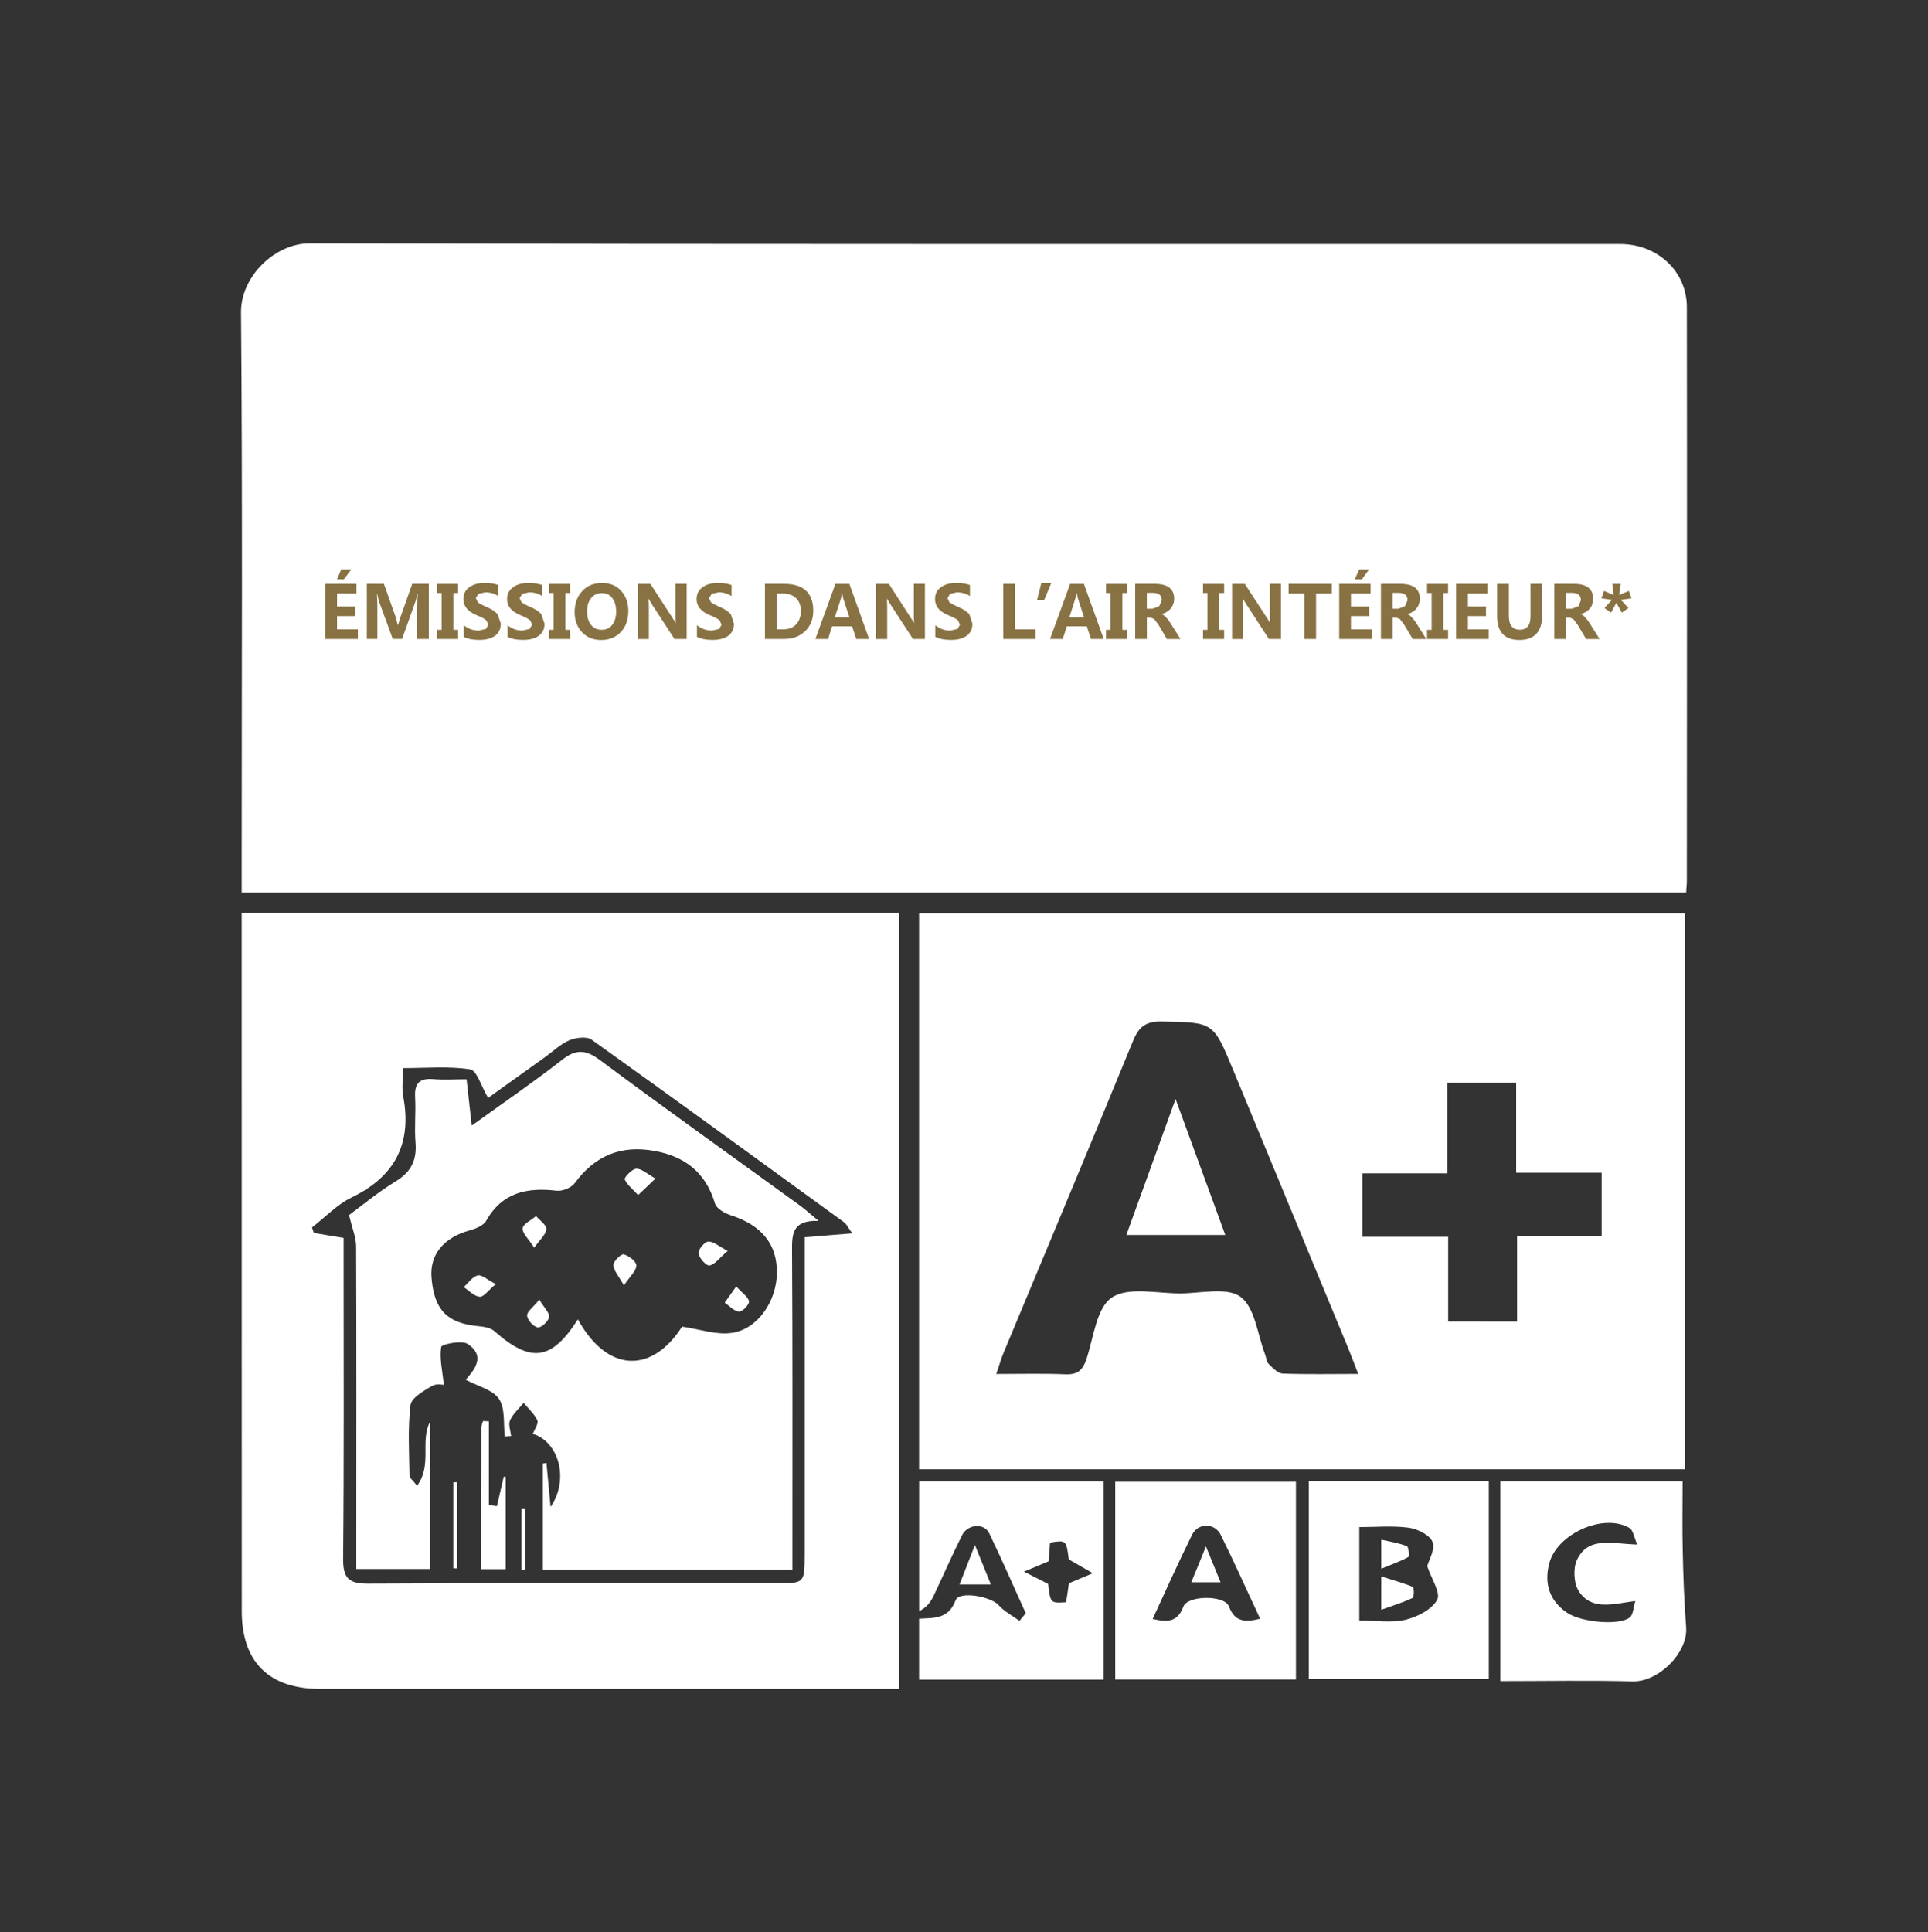<?xml version="1.0" encoding="utf-8"?>
<!-- Generator: Adobe Illustrator 16.0.0, SVG Export Plug-In . SVG Version: 6.00 Build 0)  -->
<!DOCTYPE svg PUBLIC "-//W3C//DTD SVG 1.1//EN" "http://www.w3.org/Graphics/SVG/1.1/DTD/svg11.dtd">
<svg version="1.1" id="圖層_1" xmlns="http://www.w3.org/2000/svg" xmlns:xlink="http://www.w3.org/1999/xlink" x="0px" y="0px"
	 width="85.039px" height="85.223px" viewBox="0 0 85.039 85.223" enable-background="new 0 0 85.039 85.223" xml:space="preserve">
<rect x="0" y="0" width="85.039" height="85.223" fill="#333333" stroke="none"/>
<g>
	<g>
		<path fill="#FFFFFF" d="M74.372,39.362c-21.266,0-42.439,0-63.713,0c0-0.353,0-0.658,0-0.965c0-8.206,0.041-16.412-0.029-24.616
			c-0.014-1.611,1.523-3.049,3.016-3.047c19.271,0.041,38.543,0.026,57.816,0.029c1.645,0,2.941,1.207,2.941,2.779
			c0.012,8.425,0.004,16.852,0,25.275C74.405,38.973,74.386,39.128,74.372,39.362z M19.583,25.521
			c-0.465-0.022-1.092-0.227-1.547-0.028c-0.436,0.192-0.691,0.797-1.021,1.21c-0.729-1.233-0.729-1.233-1.189-1.126
			c0,0.76,0,1.494,0,2.231c0.068,0.002,0.145,0.005,0.213,0.009c0.064-0.327,0.133-0.653,0.217-1.102
			c0.305,0.473,0.529,0.825,0.83,1.297c0.275-0.559,0.457-0.934,0.705-1.429c0.07,0.508,0.127,0.862,0.176,1.189
			c0.621,0,1.146,0,1.619,0C19.583,26.99,19.583,26.291,19.583,25.521z M22.854,27.105c-0.002,0.081-0.008,0.163-0.014,0.245
			c-0.336,0.028-0.668,0.058-1.004,0.086c-0.002,0.106-0.008,0.213-0.008,0.32c0.422,0,0.844,0,1.266,0c0.475,0,0.945,0,1.383,0
			c0-0.755,0-1.48,0-2.243c-0.523-0.033-1.094-0.138-1.645-0.075c-0.348,0.039-0.664,0.329-0.994,0.507
			c0.184,0.287,0.355,0.59,0.572,0.855C22.517,26.935,22.704,27.006,22.854,27.105z M62.833,25.439
			c-0.258,0.024-0.516,0.051-0.748,0.072c0,0.719,0,1.346,0,1.974c-0.135,0.006-0.268,0.014-0.404,0.02
			c-0.02-0.355-0.127-0.734-0.039-1.062c0.178-0.664-0.053-0.96-0.697-0.997c-0.271-0.016-0.543-0.004-0.783-0.004
			c0,0.857,0,1.617,0,2.377c0.061,0.004,0.127,0.008,0.189,0.013c0.105-0.281,0.219-0.563,0.383-1
			c0.492,1.059,1.244,1.163,2.102,0.958C62.833,27.021,62.833,26.299,62.833,25.439z M48.063,25.471c0,0.727,0,1.366,0,2.004
			c-0.076,0.013-0.154,0.025-0.229,0.039c-0.203-0.544-0.4-1.09-0.604-1.633c-0.168-0.442-0.572-0.687-0.824-0.268
			c-0.387,0.649-0.559,1.428-0.805,2.105c0.65-0.122,1.119-0.322,1.562-0.267c0.561,0.07,1.098,0.349,1.672,0.545
			c0-1.01,0-1.756,0-2.527C48.595,25.471,48.351,25.471,48.063,25.471z M55.302,27.944c0.062-0.066,0.123-0.136,0.186-0.205
			c0-0.761,0-1.521,0-2.281c-0.082,0.003-0.162,0.005-0.238,0.007c-0.059,0.369-0.105,0.736-0.168,1.169
			c-0.504-0.47-0.936-0.871-1.486-1.385c0,1.073,0,1.814,0,2.558c0.094,0.011,0.188,0.021,0.281,0.032
			c0.078-0.429,0.162-0.854,0.26-1.366C54.552,26.996,54.929,27.47,55.302,27.944z M27.657,27.81
			c0.094-0.002,0.186-0.005,0.277-0.007c0.059-0.396,0.115-0.793,0.189-1.263c0.49,0.521,0.891,0.957,1.465,1.565
			c0-1.111,0-1.877,0-2.644c-0.092-0.011-0.186-0.02-0.279-0.028c-0.078,0.434-0.148,0.867-0.232,1.324
			c-0.584-0.316-0.555-1.368-1.42-1.292C27.657,26.325,27.657,27.068,27.657,27.81z M69.063,28.105
			c0.059-0.127,0.109-0.252,0.162-0.378c0.025-0.515,0.111-1.037,0.047-1.537c-0.035-0.265-0.303-0.609-0.551-0.706
			c-0.307-0.123-0.701-0.029-1.023-0.029c0,0.867,0,1.609,0,2.355c0.076,0.018,0.154,0.034,0.232,0.053
			c0.119-0.288,0.238-0.575,0.477-1.14C68.677,27.297,68.868,27.701,69.063,28.105z M38.493,26.436
			c0.514,0.574,0.93,1.038,1.484,1.66c0-1.106,0-1.873,0-2.64c-0.088-0.006-0.18-0.012-0.27-0.018
			c-0.066,0.41-0.129,0.82-0.203,1.282c-0.469-0.51-0.871-0.947-1.424-1.55c0,1.103,0,1.867,0,2.63
			c0.092,0.008,0.182,0.016,0.27,0.022C38.396,27.396,38.438,26.969,38.493,26.436z M33.134,27.819
			c0.801,0.055,1.557,0.139,1.902-0.631c0.154-0.348,0.18-1.051-0.027-1.202c-0.49-0.361-1.145-0.493-1.875-0.768
			C33.134,26.267,33.134,27.004,33.134,27.819z M50.89,27.857c0.035-0.646,0.123-1.201,0.068-1.741
			c-0.025-0.235-0.305-0.556-0.539-0.634c-0.324-0.107-0.711-0.027-1.025-0.027c0,0.865,0,1.608,0,2.354
			c0.072,0.011,0.145,0.021,0.217,0.034c0.104-0.284,0.209-0.568,0.326-0.891C50.302,27.298,50.624,27.603,50.89,27.857z
			 M37.554,27.577c-0.178-0.494-0.398-1.135-0.637-1.771c-0.182-0.511-0.58-0.547-0.799-0.137c-0.348,0.651-0.543,1.385-0.734,1.906
			C36.161,27.577,36.815,27.577,37.554,27.577z M27.106,26.452c0-0.522-0.307-0.994-1.084-1.036c-0.725-0.04-1.23,0.459-1.238,1.21
			c-0.014,0.742,0.363,1.184,1.098,1.262C26.581,27.96,27.085,27.424,27.106,26.452z M58.757,26.292
			c-0.01-0.087-0.025-0.177-0.037-0.265c0.271-0.104,0.551-0.208,0.75-0.285c-0.102-0.334-0.186-0.604-0.262-0.847
			c-0.305,0.246-0.623,0.498-0.955,0.762c0,0.675,0,1.407,0,2.23c0.504-0.049,0.92-0.091,1.334-0.132
			c0.002-0.075,0.002-0.147,0.002-0.223c-0.283-0.104-0.566-0.205-1.035-0.372c0.439-0.25,0.709-0.401,1.111-0.63
			C59.253,26.424,59.007,26.358,58.757,26.292z M65.501,25.459c-0.125,0.014-0.248,0.027-0.367,0.042
			c0.07,0.753-0.373,1.622,0.406,2.199c0.258,0.191,1.018,0.105,1.234-0.135c0.549-0.61,0.32-1.388,0.049-2.117
			c-0.207,0.254-0.213,0.535-0.299,0.792c-0.125,0.387-0.307,0.756-0.467,1.133c-0.146-0.396-0.314-0.787-0.443-1.189
			C65.54,25.954,65.536,25.701,65.501,25.459z M13.897,25.464c0,0.813,0,1.55,0,2.409c0.5-0.039,0.938-0.071,1.373-0.105
			c0.002-0.079,0.004-0.158,0.004-0.237c-0.281-0.1-0.572-0.197-1.064-0.364c0.451-0.247,0.721-0.396,1.084-0.598
			c-0.381-0.144-0.633-0.24-1.094-0.413c0.471-0.228,0.744-0.358,1.02-0.49c-0.01-0.066-0.023-0.135-0.037-0.2
			C14.755,25.464,14.329,25.464,13.897,25.464z M63.31,27.883c0.543-0.043,0.973-0.079,1.398-0.115
			c0.004-0.07,0.006-0.141,0.012-0.213c-0.289-0.104-0.58-0.208-1.064-0.384c0.438-0.247,0.703-0.399,1.055-0.598
			c-0.367-0.147-0.623-0.249-1.084-0.434c0.479-0.207,0.744-0.324,1.012-0.441c-0.012-0.055-0.021-0.108-0.033-0.165
			c-0.422,0-0.846,0-1.293,0C63.31,26.289,63.31,27.003,63.31,27.883z M30.642,25.981c0.398-0.1,0.684-0.172,0.975-0.242
			c-0.031-0.123-0.059-0.246-0.088-0.368c-0.438,0.131-1.08,0.126-1.271,0.417c-0.58,0.896,0.658,0.886,0.939,1.538
			c-0.412,0.049-0.754,0.088-1.309,0.151c0.676,0.544,1.293,0.597,1.643,0.138C32.226,26.709,31.056,26.579,30.642,25.981z
			 M40.425,27.443c0.553,0.661,1.178,0.603,1.525,0.182c0.766-0.924-0.574-1.032-0.816-1.648c0.328-0.095,0.609-0.175,0.889-0.257
			c-0.029-0.116-0.061-0.233-0.092-0.35c-0.422,0.114-1.037,0.093-1.229,0.368c-0.639,0.91,0.645,0.939,0.914,1.614
			C41.222,27.382,40.911,27.406,40.425,27.443z M19.671,27.441c0.688,0.588,1.295,0.631,1.658,0.184
			c0.738-0.926-0.566-1.042-0.852-1.662c0.355-0.083,0.646-0.152,0.938-0.222c-0.016-0.108-0.033-0.22-0.051-0.328
			c-0.426,0.084-1.021,0.021-1.24,0.278c-0.801,0.96,0.66,0.961,0.84,1.668C20.583,27.383,20.271,27.402,19.671,27.441z
			 M56.021,25.511c1.285,0.463,0.244,1.731,0.941,2.446c0.227-0.887,0.424-1.663,0.627-2.446
			C57.202,25.511,56.612,25.511,56.021,25.511z M44.001,27.269c0-0.587,0-1.193,0-1.8c-0.133-0.008-0.258-0.016-0.385-0.024
			c-0.236,0.746-0.154,1.527-0.049,2.428c0.48-0.048,0.895-0.086,1.309-0.128c0-0.075,0-0.152-0.004-0.229
			C44.618,27.443,44.36,27.37,44.001,27.269z M53.032,27.832c0-0.854,0-1.576,0-2.375c-0.23,0.016-0.48,0.032-0.668,0.044
			c0,0.804,0,1.508,0,2.281C52.558,27.798,52.786,27.813,53.032,27.832z"/>
		<path fill="#FFFFFF" d="M74.325,64.802c-11.268,0-22.5,0-33.787,0c0-8.185,0-16.315,0-24.521c11.232,0,22.473,0,33.787,0
			C74.325,48.393,74.325,56.55,74.325,64.802z M59.907,60.597c-0.186-0.477-0.301-0.799-0.432-1.115
			c-1.699-4.116-3.4-8.23-5.105-12.344c-0.863-2.078-0.863-2.045-3.125-2.086c-0.711-0.014-1.02,0.231-1.281,0.885
			c-1.877,4.586-3.797,9.152-5.699,13.728c-0.115,0.271-0.189,0.555-0.324,0.934c1.117,0,2.09-0.027,3.059,0.014
			c0.543,0.023,0.766-0.196,0.928-0.692c0.309-0.945,0.439-2.248,1.115-2.696c0.73-0.484,1.992-0.176,3.025-0.18
			c0.908-0.004,2.059-0.289,2.654,0.155c0.631,0.474,0.742,1.649,1.072,2.524c0.061,0.145,0.061,0.336,0.166,0.434
			c0.18,0.177,0.404,0.414,0.621,0.423C57.642,60.621,58.708,60.597,59.907,60.597z M66.915,58.284c0-1.293,0-2.477,0-3.758
			c1.283,0,2.492,0,3.73,0c0-0.961,0-1.819,0-2.805c-1.266,0-2.473,0-3.77,0c0-1.396,0-2.668,0-3.969c-1.043,0-1.996,0-3.039,0
			c0,1.336,0,2.61,0,3.996c-1.299,0-2.508,0-3.746,0c0,0.977,0,1.838,0,2.797c1.266,0,2.477,0,3.785,0c0,1.305,0,2.512,0,3.738
			C64.917,58.284,65.845,58.284,66.915,58.284z"/>
		<path fill="#FFFFFF" d="M39.663,40.268c0,11.418,0,22.754,0,34.22c-0.361,0-0.695,0-1.029,0c-8.168,0-16.336,0.002-24.51,0
			c-2.262,0-3.461-1.189-3.461-3.429c-0.004-9.896-0.004-19.795-0.004-29.693c0-0.342,0-0.686,0-1.099
			C20.337,40.268,29.958,40.268,39.663,40.268z M15.155,54.596c0,0.348,0,0.686,0,1.025c0,4.369,0.02,8.74-0.021,13.109
			c-0.008,0.877,0.244,1.123,1.119,1.115c6.006-0.035,12.01-0.018,18.014-0.018c1.219,0,1.221-0.002,1.227-1.271
			c0-4.307,0-8.613,0-12.922c0-0.359,0-0.721,0-1.068c0.752-0.062,1.344-0.108,2.098-0.17c-0.217-0.299-0.266-0.42-0.357-0.485
			c-3.709-2.695-7.41-5.396-11.145-8.06c-0.217-0.152-0.699-0.09-0.982,0.031c-0.395,0.17-0.723,0.494-1.082,0.75
			c-0.879,0.629-1.754,1.258-2.498,1.789c-0.307-0.515-0.496-1.211-0.791-1.258c-0.936-0.148-1.914-0.056-2.965-0.056
			c0,0.508-0.055,0.892,0.012,1.25c0.391,2.082-0.363,3.531-2.281,4.459c-0.643,0.312-1.164,0.873-1.742,1.318
			c0.027,0.082,0.051,0.16,0.08,0.242C14.243,54.448,14.655,54.514,15.155,54.596z"/>
		<path fill="#FFFFFF" d="M66.177,74.143c0-3.008,0-5.883,0-8.805c2.668,0,5.291,0,8.039,0c0,1.033-0.02,2.057,0.006,3.082
			c0.025,1.117,0.062,2.234,0.15,3.352c0.084,1.123-1.223,2.414-2.357,2.384C70.106,74.104,68.19,74.143,66.177,74.143z
			 M72.216,68.121c-0.154-0.349-0.188-0.642-0.342-0.73c-1.148-0.676-3.215,0.258-3.545,1.578c-0.223,0.883,0.014,1.617,0.77,2.146
			c0.639,0.448,2.363,0.59,2.797,0.211c0.146-0.134,0.148-0.431,0.234-0.716c-1,0.132-1.922,0.435-2.492-0.43
			c-0.223-0.342-0.258-1.004-0.084-1.379C70.054,67.746,71.085,68.088,72.216,68.121z"/>
		<path fill="#FFFFFF" d="M49.19,74.07c0-2.945,0-5.796,0-8.716c2.65,0,5.273,0,7.971,0c0,2.869,0,5.767,0,8.716
			C54.522,74.07,51.905,74.07,49.19,74.07z M55.581,71.393c-0.6-1.28-1.143-2.504-1.74-3.703c-0.266-0.53-0.994-0.534-1.258-0.008
			c-0.605,1.22-1.162,2.465-1.742,3.72c0.66,0.155,1.098,0.141,1.355-0.544c0.186-0.504,1.812-0.516,2.006-0.014
			C54.454,71.511,54.872,71.57,55.581,71.393z"/>
		<path fill="#FFFFFF" d="M45.243,71.152c-0.535-1.179-1.049-2.367-1.613-3.533c-0.223-0.457-0.947-0.404-1.195,0.088
			c-0.445,0.887-0.84,1.801-1.266,2.697c-0.125,0.256-0.297,0.489-0.629,0.657c0-1.887,0-3.774,0-5.719c2.703,0,5.385,0,8.141,0
			c0,2.894,0,5.789,0,8.734c-2.707,0-5.395,0-8.143,0c0-0.883,0-1.746,0-2.685c0.627-0.039,1.295,0.039,1.611-0.812
			c0.156-0.426,1.566-0.168,1.898,0.215c0.25,0.281,0.611,0.465,0.918,0.691C45.058,71.379,45.149,71.265,45.243,71.152z
			 M47.142,68.777c-0.111-0.855-0.111-0.855-0.828-0.742c-0.02,0.299-0.047,0.602-0.061,0.823c-0.414,0.177-0.752,0.316-1.092,0.457
			c0.35,0.173,0.691,0.349,1.07,0.543c0.1,0.851,0.1,0.851,0.791,0.806c0.053-0.322,0.1-0.648,0.125-0.836
			c0.43-0.181,0.74-0.312,1.055-0.443C47.897,69.211,47.595,69.039,47.142,68.777z"/>
		<path fill="#FFFFFF" d="M57.729,65.319c2.672,0,5.271,0,7.938,0c0,2.904,0,5.779,0,8.73c-2.607,0-5.23,0-7.938,0
			C57.729,71.188,57.729,68.293,57.729,65.319z M62.952,69.072c0.066-0.252,0.361-0.738,0.236-1.062
			c-0.119-0.307-0.658-0.576-1.047-0.631c-0.725-0.098-1.473-0.027-2.186-0.027c0,1.445,0,2.773,0,4.119
			c0.734,0,1.416,0.115,2.039-0.033c0.523-0.125,1.164-0.453,1.398-0.883C63.558,70.254,63.134,69.627,62.952,69.072z"/>
		<path fill="#FFFFFF" d="M43.001,68.14c0.287,0.707,0.477,1.181,0.703,1.742c-0.486,0-0.863,0-1.381,0
			C42.532,69.347,42.722,68.858,43.001,68.14z"/>
		<path fill="#FFFFFF" d="M33.687,27.274c0-0.456,0-0.911,0-1.368c0.082-0.051,0.166-0.103,0.248-0.154
			c0.227,0.285,0.619,0.561,0.641,0.855c0.014,0.283-0.371,0.583-0.582,0.876C33.888,27.414,33.788,27.344,33.687,27.274z"/>
		<path fill="#FFFFFF" d="M25.054,26.594c0.439-0.338,0.693-0.532,0.943-0.728c0.184,0.275,0.5,0.546,0.512,0.83
			c0.01,0.219-0.379,0.655-0.549,0.636C25.702,27.3,25.476,26.962,25.054,26.594z"/>
		<path fill="#FFFFFF" d="M51.851,48.471c0.787,2.148,1.48,4.043,2.193,5.998c-1.49,0-2.861,0-4.363,0
			C50.386,52.526,51.063,50.641,51.851,48.471z"/>
		<path fill="#FFFFFF" d="M20.579,47.6c0.076,0.699,0.141,1.262,0.227,2.043c1.457-1.053,2.746-1.93,3.973-2.891
			c0.617-0.488,1.047-0.474,1.686,0.004c2.922,2.174,5.887,4.285,8.834,6.424c0.223,0.162,0.424,0.35,0.805,0.666
			c-1.162-0.043-1.176,0.584-1.17,1.332c0.027,4.305,0.016,8.61,0.016,12.915c0,0.342,0,0.685,0,1.131c-3.693,0-7.322,0-11.01,0
			c0-1.502,0-3.088,0-4.674c0.055-0.01,0.107-0.019,0.162-0.027c0.057,0.621,0.117,1.242,0.182,1.938
			c0.82-1.188,0.389-2.854-0.781-3.224c0.076-0.203,0.258-0.453,0.197-0.59c-0.131-0.289-0.395-0.52-0.604-0.772
			c-0.211,0.254-0.471,0.479-0.602,0.77c-0.08,0.185,0.025,0.457,0.049,0.691c-0.094,0.008-0.186,0.016-0.277,0.022
			c-0.068-0.562,0.025-1.233-0.256-1.658c-0.271-0.405-0.928-0.557-1.467-0.846c0.35-0.414,0.908-1.026,0.09-1.578
			c-0.262-0.18-1.156,0.013-1.174,0.129c-0.08,0.509,0.053,1.052,0.119,1.677c0,0-0.322-0.074-0.521,0.043
			c-0.369,0.219-0.912,0.521-0.951,0.844c-0.125,1.02-0.061,2.063-0.045,3.1c0,0.117,0.16,0.232,0.336,0.459
			c0.68-0.938,0.111-1.967,0.578-2.84c0,2.142,0,4.281,0,6.511c-1.002,0-2.07,0-3.26,0c0-0.39,0-0.756,0-1.125
			c0-4.369,0.01-8.736-0.008-13.104c-0.004-0.402-0.176-0.805-0.311-1.381c0.559-0.412,1.281-1.015,2.074-1.498
			c0.68-0.418,0.92-0.945,0.855-1.715c-0.051-0.656,0.02-1.32-0.016-1.979c-0.037-0.615,0.191-0.856,0.811-0.803
			C19.583,47.635,20.05,47.6,20.579,47.6z M30.085,58.51c0.777,0.111,1.518,0.381,2.203,0.274c1.141-0.168,1.965-1.405,1.979-2.633
			c0.018-1.276-0.678-2.117-2.029-2.551c-0.271-0.086-0.643-0.301-0.705-0.527c-0.4-1.358-1.326-2.071-2.658-2.312
			c-1.465-0.271-2.629,0.199-3.521,1.414c-0.146,0.207-0.545,0.369-0.799,0.34c-1.309-0.152-2.404,0.07-3.113,1.328
			c-0.121,0.215-0.473,0.352-0.742,0.426c-1.133,0.316-1.754,1.07-1.668,2.086c0.117,1.407,0.678,1.989,2.008,2.129
			c0.256,0.025,0.574,0.06,0.752,0.215c1.619,1.431,2.535,1.312,3.697-0.51C26.774,60.53,28.737,60.612,30.085,58.51z"/>
		<path fill="#FFFFFF" d="M21.563,62.686c0,1.234,0,2.465,0,3.697c0.117,0.014,0.234,0.029,0.355,0.045
			c0.098-0.434,0.201-0.867,0.301-1.301c0.029,0.002,0.057,0.008,0.084,0.01c0,1.332,0,2.666,0,4.068c-0.35,0-0.666,0-1.076,0
			c0-2.099,0-4.16,0.004-6.228c0-0.102,0.043-0.201,0.068-0.301C21.386,62.682,21.476,62.684,21.563,62.686z"/>
		<path fill="#FFFFFF" d="M20.161,65.371c0,1.266,0,2.531,0,3.801c-0.059-0.004-0.115-0.004-0.168-0.004c0-1.262,0-2.527,0-3.789
			C20.044,65.375,20.103,65.371,20.161,65.371z"/>
		<path fill="#FFFFFF" d="M22.999,69.242c0-0.906,0-1.812,0-2.72c0.057,0,0.111,0.005,0.17,0.005c0,0.903,0,1.809,0,2.715
			C23.112,69.242,23.056,69.242,22.999,69.242z"/>
		<path fill="#FFFFFF" d="M53.19,68.203c0.266,0.646,0.439,1.069,0.646,1.582c-0.451,0-0.828,0-1.293,0
			C52.753,69.283,52.935,68.834,53.19,68.203z"/>
		<path fill="#FFFFFF" d="M60.923,70.996c0-0.582,0-0.91,0-1.469c0.525,0.168,0.967,0.284,1.391,0.461
			c0.062,0.024,0.062,0.452-0.008,0.487C61.899,70.67,61.464,70.801,60.923,70.996z"/>
		<path fill="#FFFFFF" d="M60.923,69.186c0-0.543,0-0.815,0-1.28c0.414,0.096,0.785,0.151,1.127,0.284
			c0.082,0.029,0.127,0.445,0.07,0.478C61.798,68.85,61.438,68.975,60.923,69.186z"/>
		<path fill="#FFFFFF" d="M28.911,51.979c-0.344,0.328-0.557,0.527-0.766,0.728c-0.207-0.226-0.465-0.427-0.592-0.691
			c-0.035-0.072,0.322-0.465,0.51-0.471C28.298,51.534,28.538,51.772,28.911,51.979z"/>
		<path fill="#FFFFFF" d="M27.519,56.69c-0.229-0.414-0.457-0.651-0.463-0.895c-0.008-0.164,0.34-0.5,0.453-0.474
			c0.227,0.06,0.561,0.316,0.561,0.492C28.063,56.052,27.792,56.284,27.519,56.69z"/>
		<path fill="#FFFFFF" d="M21.868,56.635c-0.336,0.277-0.539,0.574-0.709,0.557c-0.248-0.021-0.473-0.271-0.707-0.426
			c0.201-0.182,0.381-0.457,0.615-0.516C21.243,56.206,21.493,56.44,21.868,56.635z"/>
		<path fill="#FFFFFF" d="M23.562,55.03c-0.242-0.381-0.527-0.635-0.512-0.854c0.023-0.199,0.385-0.363,0.592-0.543
			c0.164,0.194,0.471,0.397,0.457,0.578C24.079,54.448,23.813,54.671,23.562,55.03z"/>
		<path fill="#FFFFFF" d="M32.099,55.171c-0.377,0.315-0.566,0.602-0.807,0.641c-0.137,0.023-0.451-0.32-0.482-0.533
			c-0.023-0.157,0.26-0.506,0.426-0.521C31.456,54.741,31.702,54.964,32.099,55.171z"/>
		<path fill="#FFFFFF" d="M23.786,57.319c0.225,0.372,0.465,0.595,0.434,0.771c-0.035,0.188-0.35,0.477-0.5,0.453
			c-0.188-0.027-0.453-0.316-0.471-0.515C23.231,57.858,23.513,57.662,23.786,57.319z"/>
		<path fill="#FFFFFF" d="M32.474,56.737c0.271,0.3,0.531,0.463,0.561,0.661c0.02,0.137-0.289,0.461-0.439,0.449
			c-0.219-0.016-0.422-0.25-0.631-0.395C32.103,57.259,32.243,57.061,32.474,56.737z"/>
	</g>
	<rect x="12.505" y="23.855" fill="#FFFFFF" width="58.568" height="7"/>
</g>
<g>
	<polygon fill="#887243" points="15.784,28.181 14.349,28.181 14.349,25.751 15.722,25.751 15.722,26.176 14.866,26.176 
		14.866,26.75 15.669,26.75 15.669,27.171 14.866,27.171 14.866,27.757 15.784,27.757 	"/>
	<path fill="#887243" d="M18.403,28.181v-1.474c0-0.139,0.01-0.31,0.021-0.516h-0.014l-0.078,0.313l-0.598,1.675h-0.412
		l-0.607-1.659c-0.012-0.039-0.039-0.149-0.078-0.329h-0.014c0.014,0.206,0.021,0.409,0.021,0.614v1.374h-0.465V25.75h0.754
		l0.52,1.469l0.09,0.344h0.014l0.104-0.344l0.521-1.469h0.732v2.431L18.403,28.181L18.403,28.181z"/>
	<polygon fill="#887243" points="20.204,26.153 19.995,26.153 19.995,27.777 20.204,27.777 20.204,28.181 19.274,28.181 
		19.274,27.777 19.478,27.777 19.478,26.153 19.274,26.153 19.274,25.753 20.204,25.753 	"/>
	<path fill="#887243" d="M20.448,27.571c0.193,0.16,0.418,0.24,0.668,0.24l0.316-0.072l0.107-0.187l-0.086-0.188
		c-0.055-0.061-0.203-0.137-0.449-0.239c-0.373-0.159-0.566-0.392-0.566-0.699c0-0.229,0.084-0.403,0.26-0.527
		c0.176-0.125,0.396-0.188,0.68-0.188c0.234,0,0.438,0.031,0.598,0.092v0.487c-0.16-0.113-0.354-0.165-0.572-0.165l-0.303,0.066
		l-0.115,0.188l0.084,0.175c0.047,0.05,0.174,0.122,0.379,0.211c0.244,0.104,0.406,0.214,0.5,0.329l0.139,0.411
		c0,0.23-0.086,0.409-0.248,0.532c-0.17,0.122-0.404,0.185-0.707,0.185c-0.279,0-0.506-0.044-0.684-0.138V27.571L20.448,27.571z"/>
	<path fill="#887243" d="M22.38,27.571c0.193,0.16,0.418,0.24,0.662,0.24l0.316-0.072l0.111-0.187l-0.084-0.188
		c-0.059-0.061-0.205-0.137-0.447-0.239c-0.381-0.159-0.574-0.392-0.574-0.699c0-0.229,0.092-0.403,0.266-0.527
		c0.168-0.125,0.396-0.188,0.68-0.188c0.238,0,0.436,0.031,0.604,0.092v0.487c-0.168-0.113-0.357-0.165-0.576-0.165l-0.305,0.066
		l-0.115,0.188l0.08,0.175c0.047,0.05,0.178,0.122,0.385,0.211c0.244,0.104,0.404,0.214,0.496,0.329l0.137,0.411
		c0,0.23-0.08,0.409-0.248,0.532c-0.164,0.122-0.398,0.185-0.703,0.185c-0.279,0-0.504-0.044-0.682-0.138v-0.515H22.38z"/>
	<polygon fill="#887243" points="25.146,26.153 24.935,26.153 24.935,27.777 25.146,27.777 25.146,28.181 24.212,28.181 
		24.212,27.777 24.415,27.777 24.415,26.153 24.212,26.153 24.212,25.753 25.146,25.753 	"/>
	<path fill="#887243" d="M25.345,26.999c0-0.379,0.111-0.691,0.336-0.931c0.219-0.238,0.51-0.356,0.877-0.356
		c0.348,0,0.625,0.116,0.838,0.346c0.211,0.233,0.318,0.526,0.318,0.89c0,0.382-0.107,0.686-0.328,0.924
		c-0.221,0.235-0.51,0.354-0.869,0.354c-0.348,0-0.627-0.112-0.846-0.343C25.454,27.652,25.345,27.357,25.345,26.999 M25.894,26.973
		c0,0.23,0.051,0.425,0.168,0.576c0.107,0.147,0.271,0.226,0.473,0.226s0.355-0.069,0.469-0.218
		c0.109-0.143,0.172-0.332,0.172-0.577c0-0.252-0.055-0.453-0.172-0.602c-0.105-0.146-0.258-0.219-0.457-0.219
		c-0.203,0-0.361,0.073-0.477,0.224C25.944,26.538,25.894,26.735,25.894,26.973"/>
	<path fill="#887243" d="M30.286,28.181h-0.537l-1.023-1.571l-0.113-0.196h-0.01c0.01,0.084,0.016,0.211,0.016,0.389v1.38h-0.492
		v-2.431h0.561l0.99,1.524l0.121,0.194h0.012c-0.012-0.056-0.012-0.168-0.012-0.334v-1.386h0.488V28.181L30.286,28.181z"/>
	<path fill="#887243" d="M30.739,27.571c0.191,0.16,0.422,0.24,0.668,0.24l0.314-0.072l0.107-0.187l-0.086-0.188
		c-0.057-0.061-0.203-0.137-0.447-0.239c-0.379-0.159-0.57-0.392-0.57-0.699c0-0.229,0.088-0.403,0.262-0.527
		c0.174-0.125,0.396-0.188,0.682-0.188c0.236,0,0.436,0.031,0.598,0.092v0.487c-0.162-0.113-0.354-0.165-0.574-0.165l-0.301,0.066
		l-0.117,0.188l0.078,0.175c0.055,0.05,0.182,0.122,0.391,0.211c0.24,0.104,0.4,0.214,0.494,0.329l0.137,0.411
		c0,0.23-0.084,0.409-0.248,0.532c-0.162,0.122-0.402,0.185-0.703,0.185c-0.283,0-0.504-0.044-0.684-0.138V27.571L30.739,27.571z"/>
	<path fill="#887243" d="M33.739,28.181v-2.431h0.838c0.861,0,1.293,0.396,1.293,1.187c0,0.373-0.125,0.677-0.363,0.905
		c-0.24,0.227-0.555,0.339-0.93,0.339H33.739z M34.253,26.176v1.581h0.283c0.244,0,0.438-0.07,0.578-0.22
		c0.137-0.145,0.209-0.342,0.209-0.592c0-0.246-0.072-0.431-0.217-0.568c-0.15-0.135-0.34-0.201-0.57-0.201H34.253z"/>
	<path fill="#887243" d="M38.333,28.181h-0.564l-0.186-0.559H36.7l-0.176,0.559h-0.561l0.885-2.429h0.615L38.333,28.181z
		 M37.464,27.225l-0.277-0.844l-0.039-0.209h-0.014l-0.037,0.2l-0.275,0.853H37.464z"/>
	<path fill="#887243" d="M40.796,28.181h-0.529l-1.023-1.571l-0.117-0.196H39.12c0.006,0.084,0.012,0.211,0.012,0.389v1.38H38.64
		v-2.431h0.566l0.984,1.524l0.129,0.194h0.006c-0.016-0.056-0.018-0.168-0.018-0.334v-1.386h0.488V28.181L40.796,28.181z"/>
	<path fill="#887243" d="M41.249,27.571c0.199,0.16,0.42,0.24,0.668,0.24l0.318-0.072l0.105-0.187l-0.084-0.188
		c-0.053-0.061-0.207-0.137-0.451-0.239c-0.373-0.159-0.564-0.392-0.564-0.699c0-0.229,0.082-0.403,0.264-0.527
		c0.164-0.125,0.395-0.188,0.672-0.188c0.244,0,0.439,0.031,0.604,0.092v0.487c-0.168-0.113-0.357-0.165-0.574-0.165l-0.303,0.066
		l-0.111,0.188l0.078,0.175c0.049,0.05,0.182,0.122,0.385,0.211c0.238,0.104,0.406,0.214,0.5,0.329l0.135,0.411
		c0,0.23-0.084,0.409-0.25,0.532c-0.164,0.122-0.4,0.185-0.699,0.185c-0.279,0-0.51-0.044-0.689-0.138v-0.515H41.249z"/>
	<polygon fill="#887243" points="45.673,28.181 44.251,28.181 44.251,25.751 44.765,25.751 44.765,27.757 45.673,27.757 	"/>
	<polygon fill="#887243" points="46.37,25.712 46.056,26.463 45.743,26.463 45.931,25.712 	"/>
	<path fill="#887243" d="M48.683,28.181h-0.564l-0.182-0.559h-0.881l-0.18,0.559h-0.561l0.885-2.429h0.609L48.683,28.181z
		 M47.813,27.225l-0.271-0.844l-0.043-0.209h-0.012l-0.049,0.2l-0.27,0.853H47.813z"/>
	<polygon fill="#887243" points="49.716,26.153 49.505,26.153 49.505,27.777 49.716,27.777 49.716,28.181 48.784,28.181 
		48.784,27.777 48.985,27.777 48.985,26.153 48.784,26.153 48.784,25.753 49.716,25.753 	"/>
	<path fill="#887243" d="M52.069,28.183h-0.6l-0.375-0.634l-0.189-0.251l-0.162-0.058h-0.158v0.941h-0.514v-2.431h0.848
		c0.58,0,0.871,0.217,0.871,0.66c0,0.163-0.053,0.305-0.15,0.424c-0.094,0.119-0.23,0.201-0.395,0.248v0.007
		c0.105,0.036,0.229,0.161,0.367,0.37L52.069,28.183z M50.583,26.147v0.701h0.25l0.295-0.11l0.115-0.264
		c0-0.22-0.133-0.327-0.395-0.327H50.583z"/>
	<polygon fill="#887243" points="53.993,26.153 53.778,26.153 53.778,27.777 53.993,27.777 53.993,28.181 53.062,28.181 
		53.062,27.777 53.257,27.777 53.257,26.153 53.062,26.153 53.062,25.753 53.993,25.753 	"/>
	<path fill="#887243" d="M56.497,28.181h-0.529l-1.023-1.571l-0.119-0.196h-0.006c0.006,0.084,0.014,0.211,0.014,0.389v1.38h-0.49
		v-2.431h0.561l0.994,1.524l0.119,0.194h0.008c-0.008-0.056-0.014-0.168-0.014-0.334v-1.386h0.488v2.431H56.497z"/>
	<polygon fill="#887243" points="58.743,26.176 58.048,26.176 58.048,28.181 57.532,28.181 57.532,26.176 56.837,26.176 
		56.837,25.751 58.743,25.751 	"/>
	<polygon fill="#887243" points="60.509,28.181 59.069,28.181 59.069,25.751 60.454,25.751 60.454,26.176 59.587,26.176 
		59.587,26.75 60.39,26.75 60.39,27.171 59.587,27.171 59.587,27.757 60.509,27.757 	"/>
	<path fill="#887243" d="M62.911,28.183h-0.598l-0.379-0.634l-0.191-0.251l-0.16-0.058h-0.158v0.941h-0.516v-2.431h0.854
		c0.576,0,0.863,0.217,0.863,0.66c0,0.163-0.049,0.305-0.146,0.424c-0.094,0.119-0.227,0.201-0.395,0.248v0.007
		c0.105,0.036,0.229,0.161,0.371,0.37L62.911,28.183z M61.425,26.147v0.701h0.252l0.293-0.11l0.113-0.264
		c0-0.22-0.131-0.327-0.396-0.327H61.425z"/>
	<polygon fill="#887243" points="63.872,26.153 63.665,26.153 63.665,27.777 63.872,27.777 63.872,28.181 62.944,28.181 
		62.944,27.777 63.146,27.777 63.146,26.153 62.944,26.153 62.944,25.753 63.872,25.753 	"/>
	<polygon fill="#887243" points="65.665,28.181 64.226,28.181 64.226,25.751 65.606,25.751 65.606,26.176 64.747,26.176 
		64.747,26.75 65.544,26.75 65.544,27.171 64.747,27.171 64.747,27.757 65.665,27.757 	"/>
	<path fill="#887243" d="M68.021,27.136c0,0.723-0.34,1.088-1.008,1.088c-0.648,0-0.979-0.35-0.979-1.059v-1.413h0.52v1.414
		c0,0.403,0.162,0.606,0.48,0.606c0.312,0,0.473-0.191,0.473-0.585v-1.437h0.516v1.385H68.021z"/>
	<path fill="#887243" d="M70.554,28.183H69.96l-0.377-0.634l-0.193-0.251l-0.164-0.058h-0.15v0.941h-0.521v-2.431h0.855
		c0.576,0,0.857,0.217,0.857,0.66c0,0.163-0.043,0.305-0.139,0.424c-0.102,0.119-0.23,0.201-0.398,0.248v0.007
		c0.109,0.036,0.232,0.161,0.369,0.37L70.554,28.183z M69.075,26.147v0.701h0.256l0.291-0.11l0.107-0.264
		c0-0.22-0.131-0.327-0.395-0.327H69.075z"/>
	<polygon fill="#887243" points="71.96,26.388 71.495,26.456 71.827,26.815 71.536,27.02 71.292,26.588 71.058,27.02 70.767,26.815 
		71.099,26.456 70.634,26.388 70.749,26.061 71.177,26.241 71.116,25.753 71.487,25.753 71.415,26.241 71.845,26.061 	"/>
	<polygon fill="#887243" points="15.493,25.117 15.169,25.548 14.866,25.548 15.048,25.117 	"/>
	<polygon fill="#887243" points="60.386,25.117 60.069,25.548 59.757,25.548 59.948,25.117 	"/>
</g>
</svg>

